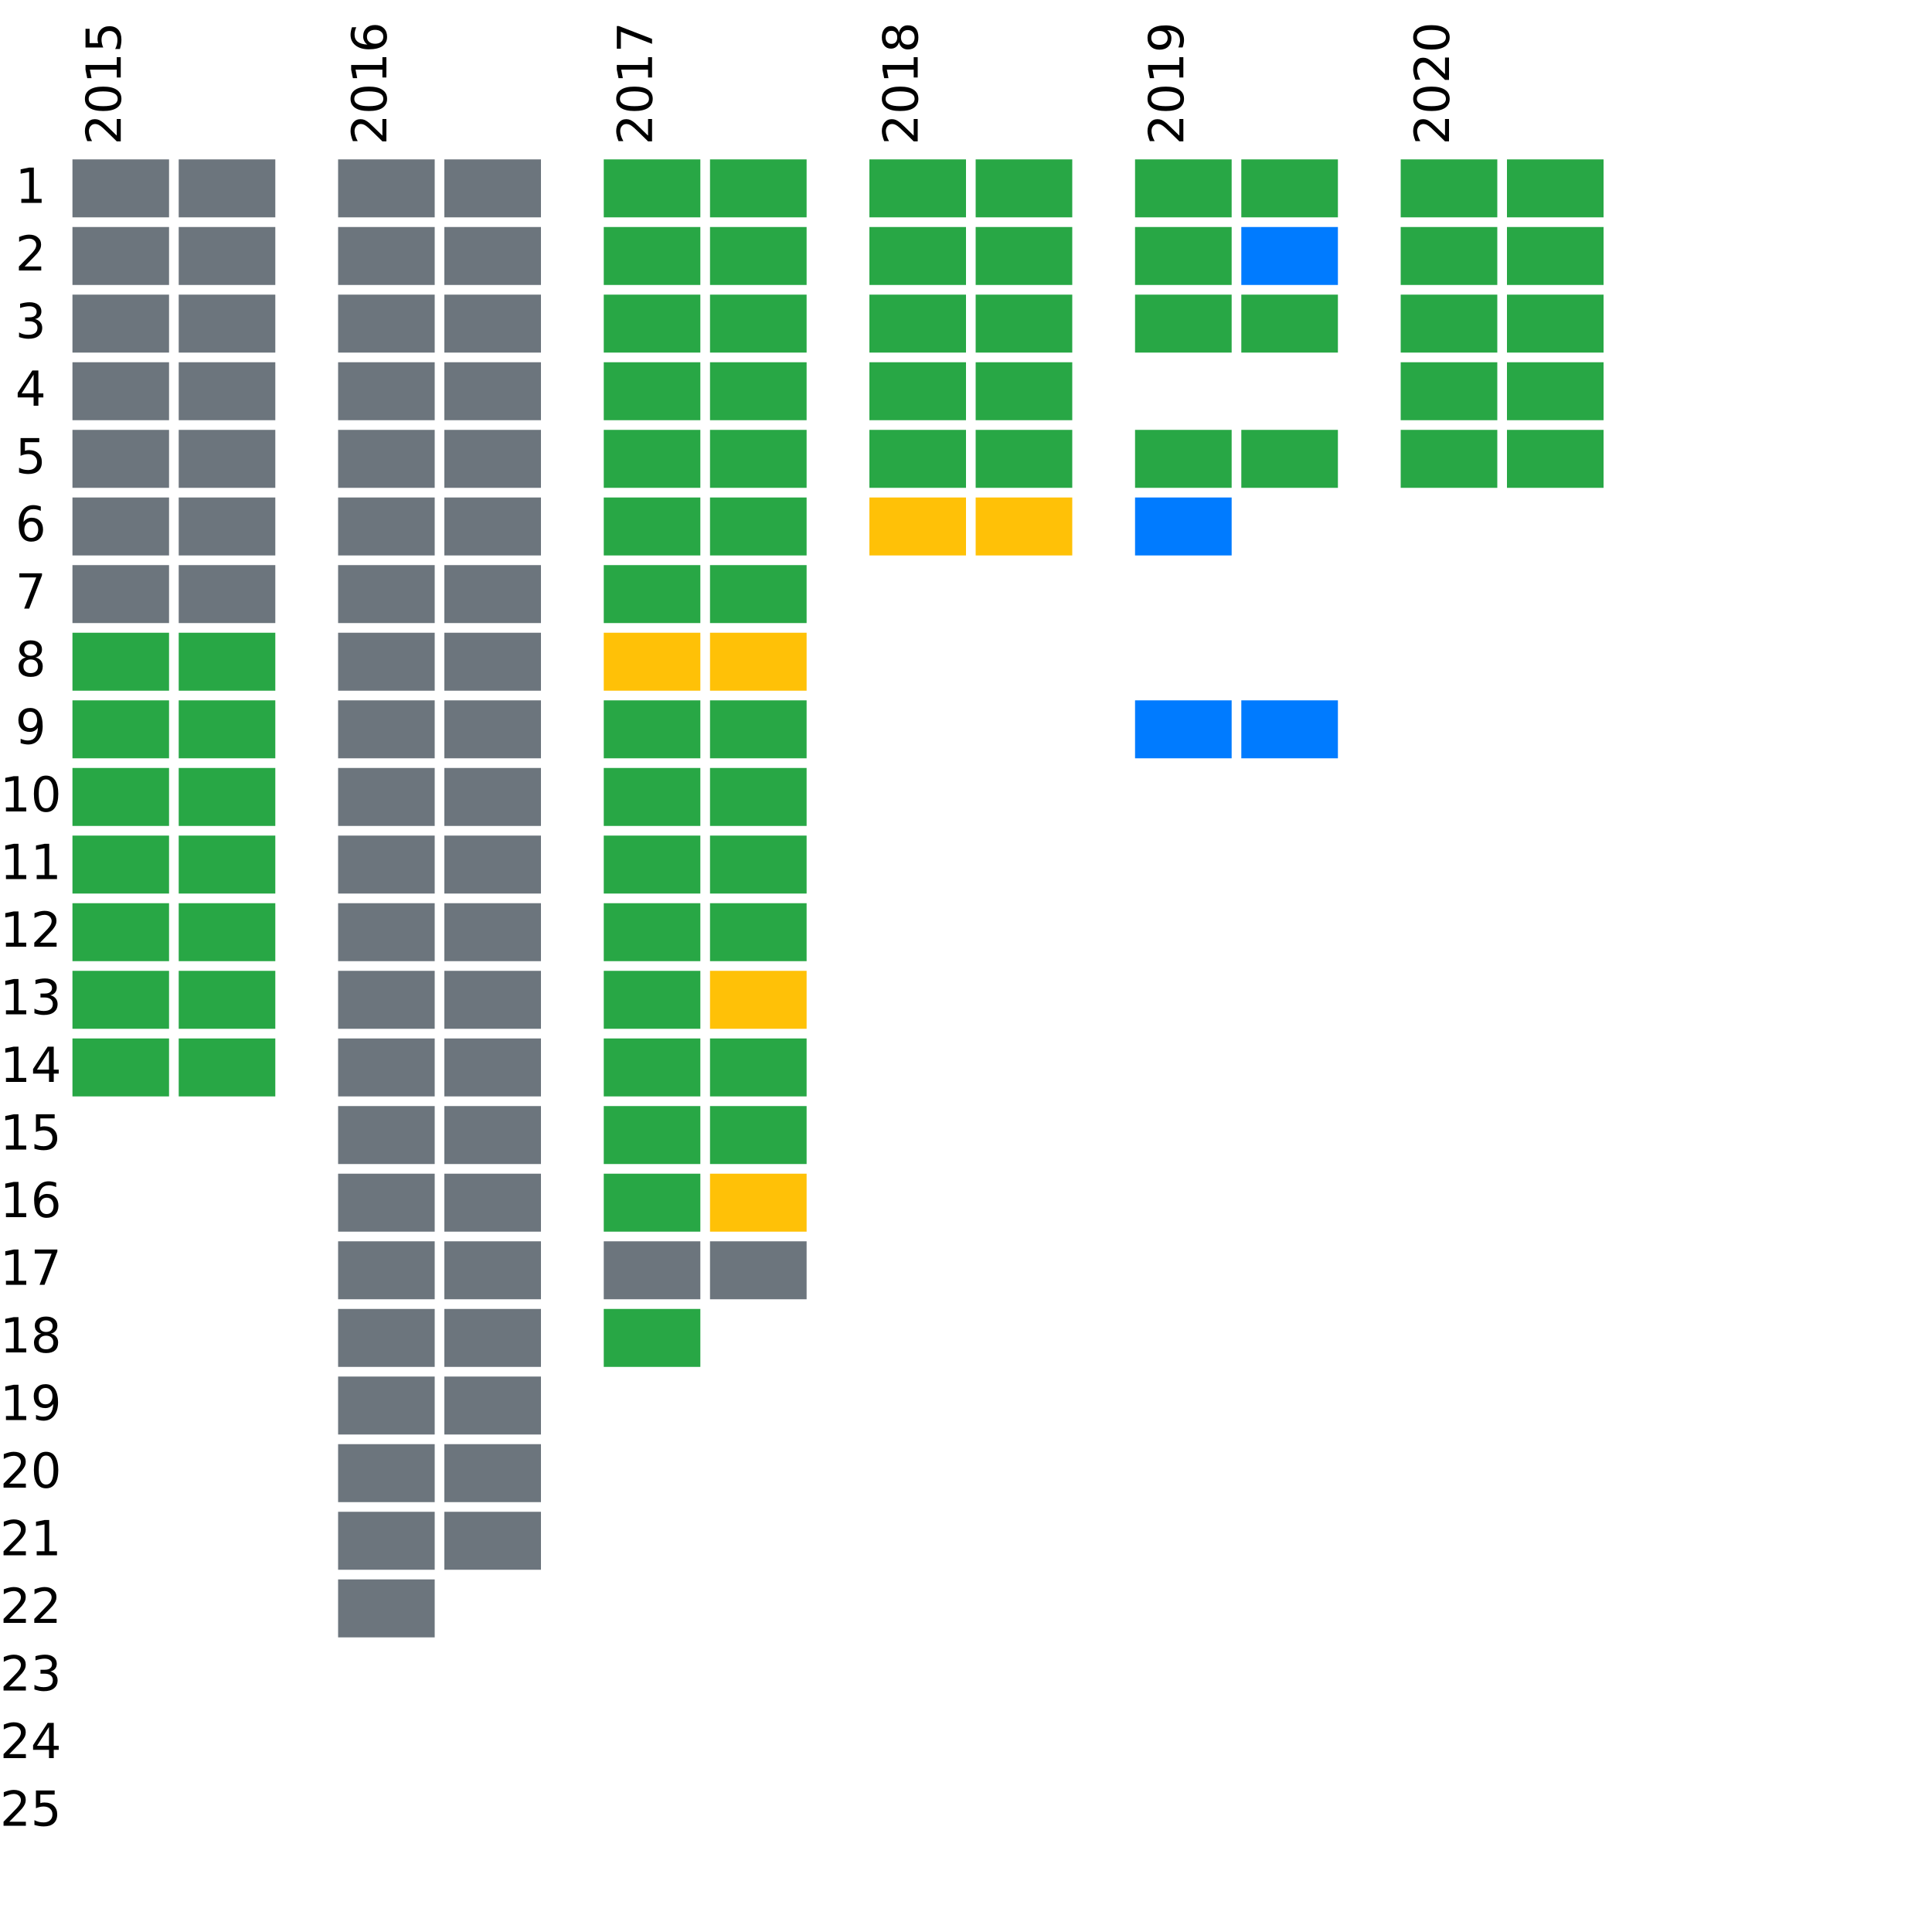 <?xml version="1.0" encoding="UTF-8"?>
<svg xmlns="http://www.w3.org/2000/svg" xmlns:xlink="http://www.w3.org/1999/xlink" width="400pt" height="400pt" viewBox="0 0 400 400" version="1.1">
<defs>
<g>
<symbol overflow="visible" id="glyph0-0">
<path style="stroke:none;" d="M 1.766 -0.5 L -7.047 -0.5 L -7.047 -5.5 L 1.766 -5.5 Z M 1.219 -1.062 L 1.219 -4.938 L -6.484 -4.938 L -6.484 -1.062 Z M 1.219 -1.062 "/>
</symbol>
<symbol overflow="visible" id="glyph0-1">
<path style="stroke:none;" d="M -0.828 -1.922 L -0.828 -5.359 L 0 -5.359 L 0 -0.734 L -0.828 -0.734 C -1.211 -1.109 -1.734 -1.617 -2.391 -2.266 C -3.047 -2.91 -3.469 -3.316 -3.656 -3.484 C -4.008 -3.797 -4.305 -4.016 -4.547 -4.141 C -4.797 -4.266 -5.039 -4.328 -5.281 -4.328 C -5.664 -4.328 -5.977 -4.191 -6.219 -3.922 C -6.469 -3.648 -6.594 -3.297 -6.594 -2.859 C -6.594 -2.547 -6.535 -2.219 -6.422 -1.875 C -6.316 -1.539 -6.156 -1.176 -5.938 -0.781 L -6.938 -0.781 C -7.094 -1.176 -7.211 -1.547 -7.297 -1.891 C -7.379 -2.234 -7.422 -2.551 -7.422 -2.844 C -7.422 -3.594 -7.234 -4.191 -6.859 -4.641 C -6.484 -5.098 -5.977 -5.328 -5.344 -5.328 C -5.039 -5.328 -4.754 -5.27 -4.484 -5.156 C -4.223 -5.039 -3.91 -4.836 -3.547 -4.547 C -3.453 -4.461 -3.176 -4.203 -2.719 -3.766 C -2.27 -3.328 -1.641 -2.711 -0.828 -1.922 Z M -0.828 -1.922 "/>
</symbol>
<symbol overflow="visible" id="glyph0-2">
<path style="stroke:none;" d="M -6.641 -3.172 C -6.641 -2.672 -6.391 -2.289 -5.891 -2.031 C -5.391 -1.781 -4.641 -1.656 -3.641 -1.656 C -2.641 -1.656 -1.891 -1.781 -1.391 -2.031 C -0.891 -2.289 -0.641 -2.672 -0.641 -3.172 C -0.641 -3.691 -0.891 -4.078 -1.391 -4.328 C -1.891 -4.586 -2.641 -4.719 -3.641 -4.719 C -4.641 -4.719 -5.391 -4.586 -5.891 -4.328 C -6.391 -4.078 -6.641 -3.691 -6.641 -3.172 Z M -7.422 -3.172 C -7.422 -3.992 -7.098 -4.617 -6.453 -5.047 C -5.805 -5.484 -4.867 -5.703 -3.641 -5.703 C -2.41 -5.703 -1.473 -5.484 -0.828 -5.047 C -0.18 -4.617 0.141 -3.992 0.141 -3.172 C 0.141 -2.359 -0.18 -1.734 -0.828 -1.297 C -1.473 -0.867 -2.41 -0.656 -3.641 -0.656 C -4.867 -0.656 -5.805 -0.867 -6.453 -1.297 C -7.098 -1.734 -7.422 -2.359 -7.422 -3.172 Z M -7.422 -3.172 "/>
</symbol>
<symbol overflow="visible" id="glyph0-3">
<path style="stroke:none;" d="M -0.828 -1.234 L -0.828 -2.859 L -6.391 -2.859 L -6.047 -1.094 L -6.938 -1.094 L -7.297 -2.844 L -7.297 -3.828 L -0.828 -3.828 L -0.828 -5.438 L 0 -5.438 L 0 -1.234 Z M -0.828 -1.234 "/>
</symbol>
<symbol overflow="visible" id="glyph0-4">
<path style="stroke:none;" d="M -7.297 -1.078 L -7.297 -4.953 L -6.453 -4.953 L -6.453 -1.984 L -4.672 -1.984 C -4.723 -2.129 -4.758 -2.27 -4.781 -2.406 C -4.801 -2.551 -4.812 -2.695 -4.812 -2.844 C -4.812 -3.656 -4.586 -4.297 -4.141 -4.766 C -3.703 -5.242 -3.102 -5.484 -2.344 -5.484 C -1.551 -5.484 -0.938 -5.238 -0.5 -4.75 C -0.07 -4.27 0.141 -3.582 0.141 -2.688 C 0.141 -2.383 0.113 -2.07 0.062 -1.75 C 0.008 -1.438 -0.066 -1.109 -0.172 -0.766 L -1.156 -0.766 C -1 -1.066 -0.879 -1.375 -0.797 -1.688 C -0.723 -2 -0.688 -2.328 -0.688 -2.672 C -0.688 -3.234 -0.832 -3.676 -1.125 -4 C -1.426 -4.332 -1.832 -4.5 -2.344 -4.5 C -2.844 -4.5 -3.238 -4.332 -3.531 -4 C -3.832 -3.676 -3.984 -3.234 -3.984 -2.672 C -3.984 -2.41 -3.953 -2.145 -3.891 -1.875 C -3.836 -1.613 -3.75 -1.348 -3.625 -1.078 Z M -7.297 -1.078 "/>
</symbol>
<symbol overflow="visible" id="glyph0-5">
<path style="stroke:none;" d="M -4.031 -3.297 C -4.031 -2.859 -3.879 -2.508 -3.578 -2.25 C -3.273 -1.988 -2.863 -1.859 -2.344 -1.859 C -1.812 -1.859 -1.395 -1.988 -1.094 -2.25 C -0.789 -2.508 -0.641 -2.859 -0.641 -3.297 C -0.641 -3.742 -0.789 -4.094 -1.094 -4.344 C -1.395 -4.602 -1.812 -4.734 -2.344 -4.734 C -2.863 -4.734 -3.273 -4.602 -3.578 -4.344 C -3.879 -4.094 -4.031 -3.742 -4.031 -3.297 Z M -7.125 -5.266 L -6.234 -5.266 C -6.348 -5.016 -6.438 -4.758 -6.5 -4.5 C -6.562 -4.25 -6.594 -4.004 -6.594 -3.766 C -6.594 -3.109 -6.375 -2.609 -5.938 -2.266 C -5.5 -1.922 -4.832 -1.727 -3.938 -1.688 C -4.219 -1.875 -4.43 -2.113 -4.578 -2.406 C -4.734 -2.695 -4.812 -3.016 -4.812 -3.359 C -4.812 -4.086 -4.586 -4.664 -4.141 -5.094 C -3.703 -5.52 -3.102 -5.734 -2.344 -5.734 C -1.594 -5.734 -0.988 -5.508 -0.531 -5.062 C -0.082 -4.625 0.141 -4.035 0.141 -3.297 C 0.141 -2.453 -0.18 -1.805 -0.828 -1.359 C -1.473 -0.922 -2.41 -0.703 -3.641 -0.703 C -4.785 -0.703 -5.703 -0.973 -6.391 -1.516 C -7.078 -2.066 -7.422 -2.801 -7.422 -3.719 C -7.422 -3.969 -7.395 -4.219 -7.344 -4.469 C -7.301 -4.719 -7.227 -4.984 -7.125 -5.266 Z M -7.125 -5.266 "/>
</symbol>
<symbol overflow="visible" id="glyph0-6">
<path style="stroke:none;" d="M -7.297 -0.828 L -7.297 -5.516 L -6.875 -5.516 L 0 -2.859 L 0 -1.828 L -6.453 -4.328 L -6.453 -0.828 Z M -7.297 -0.828 "/>
</symbol>
<symbol overflow="visible" id="glyph0-7">
<path style="stroke:none;" d="M -3.469 -3.172 C -3.469 -2.703 -3.336 -2.332 -3.078 -2.062 C -2.828 -1.801 -2.484 -1.672 -2.047 -1.672 C -1.609 -1.672 -1.266 -1.801 -1.016 -2.062 C -0.766 -2.332 -0.641 -2.703 -0.641 -3.172 C -0.641 -3.641 -0.766 -4.008 -1.016 -4.281 C -1.266 -4.551 -1.609 -4.688 -2.047 -4.688 C -2.484 -4.688 -2.828 -4.551 -3.078 -4.281 C -3.336 -4.02 -3.469 -3.648 -3.469 -3.172 Z M -3.875 -2.188 C -3.977 -1.77 -4.176 -1.441 -4.469 -1.203 C -4.758 -0.961 -5.113 -0.844 -5.531 -0.844 C -6.113 -0.844 -6.57 -1.051 -6.906 -1.469 C -7.25 -1.883 -7.422 -2.453 -7.422 -3.172 C -7.422 -3.898 -7.25 -4.473 -6.906 -4.891 C -6.57 -5.305 -6.113 -5.516 -5.531 -5.516 C -5.113 -5.516 -4.758 -5.395 -4.469 -5.156 C -4.176 -4.914 -3.977 -4.586 -3.875 -4.172 C -3.77 -4.648 -3.555 -5.02 -3.234 -5.281 C -2.91 -5.539 -2.516 -5.672 -2.047 -5.672 C -1.336 -5.672 -0.797 -5.457 -0.422 -5.031 C -0.047 -4.602 0.141 -3.984 0.141 -3.172 C 0.141 -2.367 -0.047 -1.75 -0.422 -1.312 C -0.797 -0.883 -1.336 -0.672 -2.047 -0.672 C -2.516 -0.672 -2.91 -0.805 -3.234 -1.078 C -3.555 -1.348 -3.77 -1.719 -3.875 -2.188 Z M -5.438 -1.828 C -5.062 -1.828 -4.766 -1.945 -4.547 -2.188 C -4.336 -2.426 -4.234 -2.754 -4.234 -3.172 C -4.234 -3.598 -4.336 -3.93 -4.547 -4.172 C -4.766 -4.41 -5.062 -4.531 -5.438 -4.531 C -5.812 -4.531 -6.102 -4.41 -6.312 -4.172 C -6.531 -3.93 -6.641 -3.598 -6.641 -3.172 C -6.641 -2.754 -6.531 -2.426 -6.312 -2.188 C -6.102 -1.945 -5.812 -1.828 -5.438 -1.828 Z M -5.438 -1.828 "/>
</symbol>
<symbol overflow="visible" id="glyph0-8">
<path style="stroke:none;" d="M -0.156 -1.094 L -1.047 -1.094 C -0.93 -1.344 -0.844 -1.594 -0.781 -1.844 C -0.719 -2.102 -0.688 -2.352 -0.688 -2.594 C -0.688 -3.25 -0.906 -3.75 -1.344 -4.094 C -1.781 -4.438 -2.445 -4.629 -3.344 -4.672 C -3.062 -4.484 -2.844 -4.242 -2.688 -3.953 C -2.539 -3.672 -2.469 -3.352 -2.469 -3 C -2.469 -2.27 -2.688 -1.691 -3.125 -1.266 C -3.57 -0.836 -4.176 -0.625 -4.938 -0.625 C -5.688 -0.625 -6.285 -0.844 -6.734 -1.281 C -7.191 -1.727 -7.422 -2.32 -7.422 -3.062 C -7.422 -3.906 -7.098 -4.547 -6.453 -4.984 C -5.805 -5.43 -4.867 -5.656 -3.641 -5.656 C -2.492 -5.656 -1.578 -5.383 -0.891 -4.844 C -0.203 -4.301 0.141 -3.566 0.141 -2.641 C 0.141 -2.391 0.113 -2.141 0.062 -1.891 C 0.02 -1.641 -0.051 -1.375 -0.156 -1.094 Z M -3.25 -3.062 C -3.25 -3.5 -3.398 -3.848 -3.703 -4.109 C -4.004 -4.367 -4.414 -4.5 -4.938 -4.5 C -5.469 -4.5 -5.883 -4.367 -6.188 -4.109 C -6.488 -3.848 -6.641 -3.5 -6.641 -3.062 C -6.641 -2.613 -6.488 -2.258 -6.188 -2 C -5.883 -1.75 -5.469 -1.625 -4.938 -1.625 C -4.414 -1.625 -4.004 -1.75 -3.703 -2 C -3.398 -2.258 -3.25 -2.613 -3.25 -3.062 Z M -3.25 -3.062 "/>
</symbol>
<symbol overflow="visible" id="glyph1-0">
<path style="stroke:none;" d="M 0.5 1.766 L 0.5 -7.047 L 5.5 -7.047 L 5.5 1.766 Z M 1.062 1.219 L 4.938 1.219 L 4.938 -6.484 L 1.062 -6.484 Z M 1.062 1.219 "/>
</symbol>
<symbol overflow="visible" id="glyph1-1">
<path style="stroke:none;" d=""/>
</symbol>
<symbol overflow="visible" id="glyph1-2">
<path style="stroke:none;" d="M 1.234 -0.828 L 2.859 -0.828 L 2.859 -6.391 L 1.094 -6.047 L 1.094 -6.938 L 2.844 -7.297 L 3.828 -7.297 L 3.828 -0.828 L 5.438 -0.828 L 5.438 0 L 1.234 0 Z M 1.234 -0.828 "/>
</symbol>
<symbol overflow="visible" id="glyph1-3">
<path style="stroke:none;" d="M 1.922 -0.828 L 5.359 -0.828 L 5.359 0 L 0.734 0 L 0.734 -0.828 C 1.109 -1.211 1.617 -1.734 2.266 -2.391 C 2.91 -3.047 3.316 -3.469 3.484 -3.656 C 3.797 -4.008 4.016 -4.305 4.141 -4.547 C 4.266 -4.797 4.328 -5.039 4.328 -5.281 C 4.328 -5.664 4.191 -5.977 3.922 -6.219 C 3.648 -6.469 3.297 -6.594 2.859 -6.594 C 2.547 -6.594 2.219 -6.535 1.875 -6.422 C 1.539 -6.316 1.176 -6.156 0.781 -5.938 L 0.781 -6.938 C 1.176 -7.094 1.547 -7.211 1.891 -7.297 C 2.234 -7.379 2.551 -7.422 2.844 -7.422 C 3.594 -7.422 4.191 -7.234 4.641 -6.859 C 5.098 -6.484 5.328 -5.977 5.328 -5.344 C 5.328 -5.039 5.27 -4.754 5.156 -4.484 C 5.039 -4.223 4.836 -3.91 4.547 -3.547 C 4.461 -3.453 4.203 -3.176 3.766 -2.719 C 3.328 -2.27 2.711 -1.641 1.922 -0.828 Z M 1.922 -0.828 "/>
</symbol>
<symbol overflow="visible" id="glyph1-4">
<path style="stroke:none;" d="M 4.062 -3.938 C 4.531 -3.832 4.895 -3.617 5.156 -3.297 C 5.426 -2.984 5.562 -2.594 5.562 -2.125 C 5.562 -1.406 5.312 -0.848 4.812 -0.453 C 4.32 -0.055 3.617 0.141 2.703 0.141 C 2.398 0.141 2.086 0.109 1.766 0.047 C 1.441 -0.016 1.109 -0.102 0.766 -0.219 L 0.766 -1.172 C 1.035 -1.016 1.332 -0.895 1.656 -0.812 C 1.988 -0.727 2.332 -0.688 2.688 -0.688 C 3.301 -0.688 3.77 -0.805 4.094 -1.047 C 4.414 -1.297 4.578 -1.656 4.578 -2.125 C 4.578 -2.551 4.426 -2.883 4.125 -3.125 C 3.82 -3.363 3.406 -3.484 2.875 -3.484 L 2.016 -3.484 L 2.016 -4.297 L 2.906 -4.297 C 3.395 -4.297 3.766 -4.395 4.016 -4.594 C 4.273 -4.789 4.406 -5.07 4.406 -5.438 C 4.406 -5.801 4.27 -6.082 4 -6.281 C 3.738 -6.488 3.363 -6.594 2.875 -6.594 C 2.602 -6.594 2.312 -6.562 2 -6.5 C 1.688 -6.445 1.348 -6.359 0.984 -6.234 L 0.984 -7.109 C 1.359 -7.211 1.707 -7.289 2.031 -7.344 C 2.363 -7.395 2.672 -7.422 2.953 -7.422 C 3.703 -7.422 4.297 -7.25 4.734 -6.906 C 5.172 -6.57 5.391 -6.113 5.391 -5.531 C 5.391 -5.125 5.273 -4.781 5.047 -4.5 C 4.816 -4.227 4.488 -4.039 4.062 -3.938 Z M 4.062 -3.938 "/>
</symbol>
<symbol overflow="visible" id="glyph1-5">
<path style="stroke:none;" d="M 3.781 -6.438 L 1.297 -2.547 L 3.781 -2.547 Z M 3.516 -7.297 L 4.766 -7.297 L 4.766 -2.547 L 5.797 -2.547 L 5.797 -1.719 L 4.766 -1.719 L 4.766 0 L 3.781 0 L 3.781 -1.719 L 0.484 -1.719 L 0.484 -2.672 Z M 3.516 -7.297 "/>
</symbol>
<symbol overflow="visible" id="glyph1-6">
<path style="stroke:none;" d="M 1.078 -7.297 L 4.953 -7.297 L 4.953 -6.453 L 1.984 -6.453 L 1.984 -4.672 C 2.129 -4.723 2.27 -4.758 2.406 -4.781 C 2.551 -4.801 2.695 -4.812 2.844 -4.812 C 3.656 -4.812 4.297 -4.586 4.766 -4.141 C 5.242 -3.703 5.484 -3.102 5.484 -2.344 C 5.484 -1.551 5.238 -0.938 4.75 -0.5 C 4.27 -0.07 3.582 0.141 2.688 0.141 C 2.383 0.141 2.07 0.113 1.75 0.062 C 1.438 0.008 1.109 -0.066 0.766 -0.172 L 0.766 -1.156 C 1.066 -1 1.375 -0.879 1.688 -0.797 C 2 -0.723 2.328 -0.688 2.672 -0.688 C 3.234 -0.688 3.676 -0.832 4 -1.125 C 4.332 -1.426 4.5 -1.832 4.5 -2.344 C 4.5 -2.844 4.332 -3.238 4 -3.531 C 3.676 -3.832 3.234 -3.984 2.672 -3.984 C 2.41 -3.984 2.145 -3.953 1.875 -3.891 C 1.613 -3.836 1.348 -3.75 1.078 -3.625 Z M 1.078 -7.297 "/>
</symbol>
<symbol overflow="visible" id="glyph1-7">
<path style="stroke:none;" d="M 3.297 -4.031 C 2.859 -4.031 2.508 -3.879 2.25 -3.578 C 1.988 -3.273 1.859 -2.863 1.859 -2.344 C 1.859 -1.812 1.988 -1.395 2.25 -1.094 C 2.508 -0.789 2.859 -0.641 3.297 -0.641 C 3.742 -0.641 4.094 -0.789 4.344 -1.094 C 4.602 -1.395 4.734 -1.812 4.734 -2.344 C 4.734 -2.863 4.602 -3.273 4.344 -3.578 C 4.094 -3.879 3.742 -4.031 3.297 -4.031 Z M 5.266 -7.125 L 5.266 -6.234 C 5.016 -6.348 4.758 -6.438 4.5 -6.5 C 4.25 -6.562 4.004 -6.594 3.766 -6.594 C 3.109 -6.594 2.609 -6.375 2.266 -5.938 C 1.922 -5.5 1.727 -4.832 1.688 -3.938 C 1.875 -4.219 2.113 -4.43 2.406 -4.578 C 2.695 -4.734 3.016 -4.812 3.359 -4.812 C 4.086 -4.812 4.664 -4.586 5.094 -4.141 C 5.52 -3.703 5.734 -3.102 5.734 -2.344 C 5.734 -1.594 5.508 -0.988 5.062 -0.531 C 4.625 -0.082 4.035 0.141 3.297 0.141 C 2.453 0.141 1.805 -0.18 1.359 -0.828 C 0.922 -1.473 0.703 -2.41 0.703 -3.641 C 0.703 -4.785 0.973 -5.703 1.516 -6.391 C 2.066 -7.078 2.801 -7.422 3.719 -7.422 C 3.969 -7.422 4.219 -7.395 4.469 -7.344 C 4.719 -7.301 4.984 -7.227 5.266 -7.125 Z M 5.266 -7.125 "/>
</symbol>
<symbol overflow="visible" id="glyph1-8">
<path style="stroke:none;" d="M 0.828 -7.297 L 5.516 -7.297 L 5.516 -6.875 L 2.859 0 L 1.828 0 L 4.328 -6.453 L 0.828 -6.453 Z M 0.828 -7.297 "/>
</symbol>
<symbol overflow="visible" id="glyph1-9">
<path style="stroke:none;" d="M 3.172 -3.469 C 2.703 -3.469 2.332 -3.336 2.062 -3.078 C 1.801 -2.828 1.672 -2.484 1.672 -2.047 C 1.672 -1.609 1.801 -1.266 2.062 -1.016 C 2.332 -0.766 2.703 -0.641 3.172 -0.641 C 3.641 -0.641 4.008 -0.766 4.281 -1.016 C 4.551 -1.266 4.688 -1.609 4.688 -2.047 C 4.688 -2.484 4.551 -2.828 4.281 -3.078 C 4.02 -3.336 3.648 -3.469 3.172 -3.469 Z M 2.188 -3.875 C 1.77 -3.977 1.441 -4.176 1.203 -4.469 C 0.961 -4.758 0.844 -5.113 0.844 -5.531 C 0.844 -6.113 1.051 -6.57 1.469 -6.906 C 1.883 -7.25 2.453 -7.422 3.172 -7.422 C 3.898 -7.422 4.473 -7.25 4.891 -6.906 C 5.305 -6.57 5.516 -6.113 5.516 -5.531 C 5.516 -5.113 5.395 -4.758 5.156 -4.469 C 4.914 -4.176 4.586 -3.977 4.172 -3.875 C 4.648 -3.77 5.02 -3.555 5.281 -3.234 C 5.539 -2.91 5.672 -2.516 5.672 -2.047 C 5.672 -1.336 5.457 -0.797 5.031 -0.422 C 4.602 -0.047 3.984 0.141 3.172 0.141 C 2.367 0.141 1.75 -0.047 1.312 -0.422 C 0.883 -0.797 0.672 -1.336 0.672 -2.047 C 0.672 -2.516 0.805 -2.91 1.078 -3.234 C 1.348 -3.555 1.719 -3.77 2.188 -3.875 Z M 1.828 -5.438 C 1.828 -5.062 1.945 -4.766 2.188 -4.547 C 2.426 -4.336 2.754 -4.234 3.172 -4.234 C 3.598 -4.234 3.93 -4.336 4.172 -4.547 C 4.41 -4.766 4.531 -5.062 4.531 -5.438 C 4.531 -5.812 4.41 -6.102 4.172 -6.312 C 3.93 -6.531 3.598 -6.641 3.172 -6.641 C 2.754 -6.641 2.426 -6.531 2.188 -6.312 C 1.945 -6.102 1.828 -5.812 1.828 -5.438 Z M 1.828 -5.438 "/>
</symbol>
<symbol overflow="visible" id="glyph1-10">
<path style="stroke:none;" d="M 1.094 -0.156 L 1.094 -1.047 C 1.344 -0.93 1.594 -0.844 1.844 -0.781 C 2.102 -0.719 2.352 -0.688 2.594 -0.688 C 3.25 -0.688 3.75 -0.906 4.094 -1.344 C 4.438 -1.781 4.629 -2.445 4.672 -3.344 C 4.484 -3.062 4.242 -2.844 3.953 -2.688 C 3.672 -2.539 3.352 -2.469 3 -2.469 C 2.27 -2.469 1.691 -2.688 1.266 -3.125 C 0.836 -3.57 0.625 -4.176 0.625 -4.938 C 0.625 -5.688 0.844 -6.285 1.281 -6.734 C 1.727 -7.191 2.32 -7.422 3.062 -7.422 C 3.906 -7.422 4.547 -7.098 4.984 -6.453 C 5.43 -5.805 5.656 -4.867 5.656 -3.641 C 5.656 -2.492 5.383 -1.578 4.844 -0.891 C 4.301 -0.203 3.566 0.141 2.641 0.141 C 2.391 0.141 2.141 0.113 1.891 0.062 C 1.641 0.02 1.375 -0.051 1.094 -0.156 Z M 3.062 -3.25 C 3.5 -3.25 3.848 -3.398 4.109 -3.703 C 4.367 -4.004 4.5 -4.414 4.5 -4.938 C 4.5 -5.469 4.367 -5.883 4.109 -6.188 C 3.848 -6.488 3.5 -6.641 3.062 -6.641 C 2.613 -6.641 2.258 -6.488 2 -6.188 C 1.75 -5.883 1.625 -5.469 1.625 -4.938 C 1.625 -4.414 1.75 -4.004 2 -3.703 C 2.258 -3.398 2.613 -3.25 3.062 -3.25 Z M 3.062 -3.25 "/>
</symbol>
<symbol overflow="visible" id="glyph1-11">
<path style="stroke:none;" d="M 3.172 -6.641 C 2.672 -6.641 2.289 -6.391 2.031 -5.891 C 1.781 -5.391 1.656 -4.641 1.656 -3.641 C 1.656 -2.641 1.781 -1.891 2.031 -1.391 C 2.289 -0.891 2.672 -0.641 3.172 -0.641 C 3.691 -0.641 4.078 -0.891 4.328 -1.391 C 4.586 -1.891 4.719 -2.641 4.719 -3.641 C 4.719 -4.641 4.586 -5.391 4.328 -5.891 C 4.078 -6.391 3.691 -6.641 3.172 -6.641 Z M 3.172 -7.422 C 3.992 -7.422 4.617 -7.098 5.047 -6.453 C 5.484 -5.805 5.703 -4.867 5.703 -3.641 C 5.703 -2.41 5.484 -1.473 5.047 -0.828 C 4.617 -0.18 3.992 0.141 3.172 0.141 C 2.359 0.141 1.734 -0.18 1.297 -0.828 C 0.867 -1.473 0.656 -2.41 0.656 -3.641 C 0.656 -4.867 0.867 -5.805 1.297 -6.453 C 1.734 -7.098 2.359 -7.422 3.172 -7.422 Z M 3.172 -7.422 "/>
</symbol>
</g>
</defs>
<g id="surface1">
<g style="fill:rgb(0%,0%,0%);fill-opacity:1;">
  <use xlink:href="#glyph0-1" x="25" y="30"/>
  <use xlink:href="#glyph0-2" x="25" y="23.638"/>
  <use xlink:href="#glyph0-3" x="25" y="17.275"/>
  <use xlink:href="#glyph0-4" x="25" y="10.913"/>
</g>
<g style="fill:rgb(0%,0%,0%);fill-opacity:1;">
  <use xlink:href="#glyph0-1" x="80" y="30"/>
  <use xlink:href="#glyph0-2" x="80" y="23.638"/>
  <use xlink:href="#glyph0-3" x="80" y="17.275"/>
  <use xlink:href="#glyph0-5" x="80" y="10.913"/>
</g>
<g style="fill:rgb(0%,0%,0%);fill-opacity:1;">
  <use xlink:href="#glyph0-1" x="135" y="30"/>
  <use xlink:href="#glyph0-2" x="135" y="23.638"/>
  <use xlink:href="#glyph0-3" x="135" y="17.275"/>
  <use xlink:href="#glyph0-6" x="135" y="10.913"/>
</g>
<g style="fill:rgb(0%,0%,0%);fill-opacity:1;">
  <use xlink:href="#glyph0-1" x="190" y="30"/>
  <use xlink:href="#glyph0-2" x="190" y="23.638"/>
  <use xlink:href="#glyph0-3" x="190" y="17.275"/>
  <use xlink:href="#glyph0-7" x="190" y="10.913"/>
</g>
<g style="fill:rgb(0%,0%,0%);fill-opacity:1;">
  <use xlink:href="#glyph0-1" x="245" y="30"/>
  <use xlink:href="#glyph0-2" x="245" y="23.638"/>
  <use xlink:href="#glyph0-3" x="245" y="17.275"/>
  <use xlink:href="#glyph0-8" x="245" y="10.913"/>
</g>
<g style="fill:rgb(0%,0%,0%);fill-opacity:1;">
  <use xlink:href="#glyph0-1" x="300" y="30"/>
  <use xlink:href="#glyph0-2" x="300" y="23.638"/>
  <use xlink:href="#glyph0-1" x="300" y="17.275"/>
  <use xlink:href="#glyph0-2" x="300" y="10.913"/>
</g>
<g style="fill:rgb(0%,0%,0%);fill-opacity:1;">
  <use xlink:href="#glyph1-1" x="0" y="42"/>
  <use xlink:href="#glyph1-2" x="3.179" y="42"/>
</g>
<g style="fill:rgb(0%,0%,0%);fill-opacity:1;">
  <use xlink:href="#glyph1-1" x="0" y="56"/>
  <use xlink:href="#glyph1-3" x="3.179" y="56"/>
</g>
<g style="fill:rgb(0%,0%,0%);fill-opacity:1;">
  <use xlink:href="#glyph1-1" x="0" y="70"/>
  <use xlink:href="#glyph1-4" x="3.179" y="70"/>
</g>
<g style="fill:rgb(0%,0%,0%);fill-opacity:1;">
  <use xlink:href="#glyph1-1" x="0" y="84"/>
  <use xlink:href="#glyph1-5" x="3.179" y="84"/>
</g>
<g style="fill:rgb(0%,0%,0%);fill-opacity:1;">
  <use xlink:href="#glyph1-1" x="0" y="98"/>
  <use xlink:href="#glyph1-6" x="3.179" y="98"/>
</g>
<g style="fill:rgb(0%,0%,0%);fill-opacity:1;">
  <use xlink:href="#glyph1-1" x="0" y="112"/>
  <use xlink:href="#glyph1-7" x="3.179" y="112"/>
</g>
<g style="fill:rgb(0%,0%,0%);fill-opacity:1;">
  <use xlink:href="#glyph1-1" x="0" y="126"/>
  <use xlink:href="#glyph1-8" x="3.179" y="126"/>
</g>
<g style="fill:rgb(0%,0%,0%);fill-opacity:1;">
  <use xlink:href="#glyph1-1" x="0" y="140"/>
  <use xlink:href="#glyph1-9" x="3.179" y="140"/>
</g>
<g style="fill:rgb(0%,0%,0%);fill-opacity:1;">
  <use xlink:href="#glyph1-1" x="0" y="154"/>
  <use xlink:href="#glyph1-10" x="3.179" y="154"/>
</g>
<g style="fill:rgb(0%,0%,0%);fill-opacity:1;">
  <use xlink:href="#glyph1-2" x="0" y="168"/>
  <use xlink:href="#glyph1-11" x="6.362" y="168"/>
</g>
<g style="fill:rgb(0%,0%,0%);fill-opacity:1;">
  <use xlink:href="#glyph1-2" x="0" y="182"/>
  <use xlink:href="#glyph1-2" x="6.362" y="182"/>
</g>
<g style="fill:rgb(0%,0%,0%);fill-opacity:1;">
  <use xlink:href="#glyph1-2" x="0" y="196"/>
  <use xlink:href="#glyph1-3" x="6.362" y="196"/>
</g>
<g style="fill:rgb(0%,0%,0%);fill-opacity:1;">
  <use xlink:href="#glyph1-2" x="0" y="210"/>
  <use xlink:href="#glyph1-4" x="6.362" y="210"/>
</g>
<g style="fill:rgb(0%,0%,0%);fill-opacity:1;">
  <use xlink:href="#glyph1-2" x="0" y="224"/>
  <use xlink:href="#glyph1-5" x="6.362" y="224"/>
</g>
<g style="fill:rgb(0%,0%,0%);fill-opacity:1;">
  <use xlink:href="#glyph1-2" x="0" y="238"/>
  <use xlink:href="#glyph1-6" x="6.362" y="238"/>
</g>
<g style="fill:rgb(0%,0%,0%);fill-opacity:1;">
  <use xlink:href="#glyph1-2" x="0" y="252"/>
  <use xlink:href="#glyph1-7" x="6.362" y="252"/>
</g>
<g style="fill:rgb(0%,0%,0%);fill-opacity:1;">
  <use xlink:href="#glyph1-2" x="0" y="266"/>
  <use xlink:href="#glyph1-8" x="6.362" y="266"/>
</g>
<g style="fill:rgb(0%,0%,0%);fill-opacity:1;">
  <use xlink:href="#glyph1-2" x="0" y="280"/>
  <use xlink:href="#glyph1-9" x="6.362" y="280"/>
</g>
<g style="fill:rgb(0%,0%,0%);fill-opacity:1;">
  <use xlink:href="#glyph1-2" x="0" y="294"/>
  <use xlink:href="#glyph1-10" x="6.362" y="294"/>
</g>
<g style="fill:rgb(0%,0%,0%);fill-opacity:1;">
  <use xlink:href="#glyph1-3" x="0" y="308"/>
  <use xlink:href="#glyph1-11" x="6.362" y="308"/>
</g>
<g style="fill:rgb(0%,0%,0%);fill-opacity:1;">
  <use xlink:href="#glyph1-3" x="0" y="322"/>
  <use xlink:href="#glyph1-2" x="6.362" y="322"/>
</g>
<g style="fill:rgb(0%,0%,0%);fill-opacity:1;">
  <use xlink:href="#glyph1-3" x="0" y="336"/>
  <use xlink:href="#glyph1-3" x="6.362" y="336"/>
</g>
<g style="fill:rgb(0%,0%,0%);fill-opacity:1;">
  <use xlink:href="#glyph1-3" x="0" y="350"/>
  <use xlink:href="#glyph1-4" x="6.362" y="350"/>
</g>
<g style="fill:rgb(0%,0%,0%);fill-opacity:1;">
  <use xlink:href="#glyph1-3" x="0" y="364"/>
  <use xlink:href="#glyph1-5" x="6.362" y="364"/>
</g>
<g style="fill:rgb(0%,0%,0%);fill-opacity:1;">
  <use xlink:href="#glyph1-3" x="0" y="378"/>
  <use xlink:href="#glyph1-6" x="6.362" y="378"/>
</g>
<path style=" stroke:none;fill-rule:nonzero;fill:rgb(42.353%,45.882%,49.02%);fill-opacity:1;" d="M 15 33 L 35 33 L 35 45 L 15 45 Z M 15 33 "/>
<path style=" stroke:none;fill-rule:nonzero;fill:rgb(42.353%,45.882%,49.02%);fill-opacity:1;" d="M 37 33 L 57 33 L 57 45 L 37 45 Z M 37 33 "/>
<path style=" stroke:none;fill-rule:nonzero;fill:rgb(42.353%,45.882%,49.02%);fill-opacity:1;" d="M 70 33 L 90 33 L 90 45 L 70 45 Z M 70 33 "/>
<path style=" stroke:none;fill-rule:nonzero;fill:rgb(42.353%,45.882%,49.02%);fill-opacity:1;" d="M 92 33 L 112 33 L 112 45 L 92 45 Z M 92 33 "/>
<path style=" stroke:none;fill-rule:nonzero;fill:rgb(15.686%,65.49%,27.059%);fill-opacity:1;" d="M 125 33 L 145 33 L 145 45 L 125 45 Z M 125 33 "/>
<path style=" stroke:none;fill-rule:nonzero;fill:rgb(15.686%,65.49%,27.059%);fill-opacity:1;" d="M 147 33 L 167 33 L 167 45 L 147 45 Z M 147 33 "/>
<path style=" stroke:none;fill-rule:nonzero;fill:rgb(15.686%,65.49%,27.059%);fill-opacity:1;" d="M 180 33 L 200 33 L 200 45 L 180 45 Z M 180 33 "/>
<path style=" stroke:none;fill-rule:nonzero;fill:rgb(15.686%,65.49%,27.059%);fill-opacity:1;" d="M 202 33 L 222 33 L 222 45 L 202 45 Z M 202 33 "/>
<path style=" stroke:none;fill-rule:nonzero;fill:rgb(15.686%,65.49%,27.059%);fill-opacity:1;" d="M 235 33 L 255 33 L 255 45 L 235 45 Z M 235 33 "/>
<path style=" stroke:none;fill-rule:nonzero;fill:rgb(15.686%,65.49%,27.059%);fill-opacity:1;" d="M 257 33 L 277 33 L 277 45 L 257 45 Z M 257 33 "/>
<path style=" stroke:none;fill-rule:nonzero;fill:rgb(15.686%,65.49%,27.059%);fill-opacity:1;" d="M 290 33 L 310 33 L 310 45 L 290 45 Z M 290 33 "/>
<path style=" stroke:none;fill-rule:nonzero;fill:rgb(15.686%,65.49%,27.059%);fill-opacity:1;" d="M 312 33 L 332 33 L 332 45 L 312 45 Z M 312 33 "/>
<path style=" stroke:none;fill-rule:nonzero;fill:rgb(42.353%,45.882%,49.02%);fill-opacity:1;" d="M 15 47 L 35 47 L 35 59 L 15 59 Z M 15 47 "/>
<path style=" stroke:none;fill-rule:nonzero;fill:rgb(42.353%,45.882%,49.02%);fill-opacity:1;" d="M 37 47 L 57 47 L 57 59 L 37 59 Z M 37 47 "/>
<path style=" stroke:none;fill-rule:nonzero;fill:rgb(42.353%,45.882%,49.02%);fill-opacity:1;" d="M 70 47 L 90 47 L 90 59 L 70 59 Z M 70 47 "/>
<path style=" stroke:none;fill-rule:nonzero;fill:rgb(42.353%,45.882%,49.02%);fill-opacity:1;" d="M 92 47 L 112 47 L 112 59 L 92 59 Z M 92 47 "/>
<path style=" stroke:none;fill-rule:nonzero;fill:rgb(15.686%,65.49%,27.059%);fill-opacity:1;" d="M 125 47 L 145 47 L 145 59 L 125 59 Z M 125 47 "/>
<path style=" stroke:none;fill-rule:nonzero;fill:rgb(15.686%,65.49%,27.059%);fill-opacity:1;" d="M 147 47 L 167 47 L 167 59 L 147 59 Z M 147 47 "/>
<path style=" stroke:none;fill-rule:nonzero;fill:rgb(15.686%,65.49%,27.059%);fill-opacity:1;" d="M 180 47 L 200 47 L 200 59 L 180 59 Z M 180 47 "/>
<path style=" stroke:none;fill-rule:nonzero;fill:rgb(15.686%,65.49%,27.059%);fill-opacity:1;" d="M 202 47 L 222 47 L 222 59 L 202 59 Z M 202 47 "/>
<path style=" stroke:none;fill-rule:nonzero;fill:rgb(15.686%,65.49%,27.059%);fill-opacity:1;" d="M 235 47 L 255 47 L 255 59 L 235 59 Z M 235 47 "/>
<path style=" stroke:none;fill-rule:nonzero;fill:rgb(0%,48.235%,100%);fill-opacity:1;" d="M 257 47 L 277 47 L 277 59 L 257 59 Z M 257 47 "/>
<path style=" stroke:none;fill-rule:nonzero;fill:rgb(15.686%,65.49%,27.059%);fill-opacity:1;" d="M 290 47 L 310 47 L 310 59 L 290 59 Z M 290 47 "/>
<path style=" stroke:none;fill-rule:nonzero;fill:rgb(15.686%,65.49%,27.059%);fill-opacity:1;" d="M 312 47 L 332 47 L 332 59 L 312 59 Z M 312 47 "/>
<path style=" stroke:none;fill-rule:nonzero;fill:rgb(42.353%,45.882%,49.02%);fill-opacity:1;" d="M 15 61 L 35 61 L 35 73 L 15 73 Z M 15 61 "/>
<path style=" stroke:none;fill-rule:nonzero;fill:rgb(42.353%,45.882%,49.02%);fill-opacity:1;" d="M 37 61 L 57 61 L 57 73 L 37 73 Z M 37 61 "/>
<path style=" stroke:none;fill-rule:nonzero;fill:rgb(42.353%,45.882%,49.02%);fill-opacity:1;" d="M 70 61 L 90 61 L 90 73 L 70 73 Z M 70 61 "/>
<path style=" stroke:none;fill-rule:nonzero;fill:rgb(42.353%,45.882%,49.02%);fill-opacity:1;" d="M 92 61 L 112 61 L 112 73 L 92 73 Z M 92 61 "/>
<path style=" stroke:none;fill-rule:nonzero;fill:rgb(15.686%,65.49%,27.059%);fill-opacity:1;" d="M 125 61 L 145 61 L 145 73 L 125 73 Z M 125 61 "/>
<path style=" stroke:none;fill-rule:nonzero;fill:rgb(15.686%,65.49%,27.059%);fill-opacity:1;" d="M 147 61 L 167 61 L 167 73 L 147 73 Z M 147 61 "/>
<path style=" stroke:none;fill-rule:nonzero;fill:rgb(15.686%,65.49%,27.059%);fill-opacity:1;" d="M 180 61 L 200 61 L 200 73 L 180 73 Z M 180 61 "/>
<path style=" stroke:none;fill-rule:nonzero;fill:rgb(15.686%,65.49%,27.059%);fill-opacity:1;" d="M 202 61 L 222 61 L 222 73 L 202 73 Z M 202 61 "/>
<path style=" stroke:none;fill-rule:nonzero;fill:rgb(15.686%,65.49%,27.059%);fill-opacity:1;" d="M 235 61 L 255 61 L 255 73 L 235 73 Z M 235 61 "/>
<path style=" stroke:none;fill-rule:nonzero;fill:rgb(15.686%,65.49%,27.059%);fill-opacity:1;" d="M 257 61 L 277 61 L 277 73 L 257 73 Z M 257 61 "/>
<path style=" stroke:none;fill-rule:nonzero;fill:rgb(15.686%,65.49%,27.059%);fill-opacity:1;" d="M 290 61 L 310 61 L 310 73 L 290 73 Z M 290 61 "/>
<path style=" stroke:none;fill-rule:nonzero;fill:rgb(15.686%,65.49%,27.059%);fill-opacity:1;" d="M 312 61 L 332 61 L 332 73 L 312 73 Z M 312 61 "/>
<path style=" stroke:none;fill-rule:nonzero;fill:rgb(42.353%,45.882%,49.02%);fill-opacity:1;" d="M 15 75 L 35 75 L 35 87 L 15 87 Z M 15 75 "/>
<path style=" stroke:none;fill-rule:nonzero;fill:rgb(42.353%,45.882%,49.02%);fill-opacity:1;" d="M 37 75 L 57 75 L 57 87 L 37 87 Z M 37 75 "/>
<path style=" stroke:none;fill-rule:nonzero;fill:rgb(42.353%,45.882%,49.02%);fill-opacity:1;" d="M 70 75 L 90 75 L 90 87 L 70 87 Z M 70 75 "/>
<path style=" stroke:none;fill-rule:nonzero;fill:rgb(42.353%,45.882%,49.02%);fill-opacity:1;" d="M 92 75 L 112 75 L 112 87 L 92 87 Z M 92 75 "/>
<path style=" stroke:none;fill-rule:nonzero;fill:rgb(15.686%,65.49%,27.059%);fill-opacity:1;" d="M 125 75 L 145 75 L 145 87 L 125 87 Z M 125 75 "/>
<path style=" stroke:none;fill-rule:nonzero;fill:rgb(15.686%,65.49%,27.059%);fill-opacity:1;" d="M 147 75 L 167 75 L 167 87 L 147 87 Z M 147 75 "/>
<path style=" stroke:none;fill-rule:nonzero;fill:rgb(15.686%,65.49%,27.059%);fill-opacity:1;" d="M 180 75 L 200 75 L 200 87 L 180 87 Z M 180 75 "/>
<path style=" stroke:none;fill-rule:nonzero;fill:rgb(15.686%,65.49%,27.059%);fill-opacity:1;" d="M 202 75 L 222 75 L 222 87 L 202 87 Z M 202 75 "/>
<path style=" stroke:none;fill-rule:nonzero;fill:rgb(15.686%,65.49%,27.059%);fill-opacity:1;" d="M 290 75 L 310 75 L 310 87 L 290 87 Z M 290 75 "/>
<path style=" stroke:none;fill-rule:nonzero;fill:rgb(15.686%,65.49%,27.059%);fill-opacity:1;" d="M 312 75 L 332 75 L 332 87 L 312 87 Z M 312 75 "/>
<path style=" stroke:none;fill-rule:nonzero;fill:rgb(42.353%,45.882%,49.02%);fill-opacity:1;" d="M 15 89 L 35 89 L 35 101 L 15 101 Z M 15 89 "/>
<path style=" stroke:none;fill-rule:nonzero;fill:rgb(42.353%,45.882%,49.02%);fill-opacity:1;" d="M 37 89 L 57 89 L 57 101 L 37 101 Z M 37 89 "/>
<path style=" stroke:none;fill-rule:nonzero;fill:rgb(42.353%,45.882%,49.02%);fill-opacity:1;" d="M 70 89 L 90 89 L 90 101 L 70 101 Z M 70 89 "/>
<path style=" stroke:none;fill-rule:nonzero;fill:rgb(42.353%,45.882%,49.02%);fill-opacity:1;" d="M 92 89 L 112 89 L 112 101 L 92 101 Z M 92 89 "/>
<path style=" stroke:none;fill-rule:nonzero;fill:rgb(15.686%,65.49%,27.059%);fill-opacity:1;" d="M 125 89 L 145 89 L 145 101 L 125 101 Z M 125 89 "/>
<path style=" stroke:none;fill-rule:nonzero;fill:rgb(15.686%,65.49%,27.059%);fill-opacity:1;" d="M 147 89 L 167 89 L 167 101 L 147 101 Z M 147 89 "/>
<path style=" stroke:none;fill-rule:nonzero;fill:rgb(15.686%,65.49%,27.059%);fill-opacity:1;" d="M 180 89 L 200 89 L 200 101 L 180 101 Z M 180 89 "/>
<path style=" stroke:none;fill-rule:nonzero;fill:rgb(15.686%,65.49%,27.059%);fill-opacity:1;" d="M 202 89 L 222 89 L 222 101 L 202 101 Z M 202 89 "/>
<path style=" stroke:none;fill-rule:nonzero;fill:rgb(15.686%,65.49%,27.059%);fill-opacity:1;" d="M 235 89 L 255 89 L 255 101 L 235 101 Z M 235 89 "/>
<path style=" stroke:none;fill-rule:nonzero;fill:rgb(15.686%,65.49%,27.059%);fill-opacity:1;" d="M 257 89 L 277 89 L 277 101 L 257 101 Z M 257 89 "/>
<path style=" stroke:none;fill-rule:nonzero;fill:rgb(15.686%,65.49%,27.059%);fill-opacity:1;" d="M 290 89 L 310 89 L 310 101 L 290 101 Z M 290 89 "/>
<path style=" stroke:none;fill-rule:nonzero;fill:rgb(15.686%,65.49%,27.059%);fill-opacity:1;" d="M 312 89 L 332 89 L 332 101 L 312 101 Z M 312 89 "/>
<path style=" stroke:none;fill-rule:nonzero;fill:rgb(42.353%,45.882%,49.02%);fill-opacity:1;" d="M 15 103 L 35 103 L 35 115 L 15 115 Z M 15 103 "/>
<path style=" stroke:none;fill-rule:nonzero;fill:rgb(42.353%,45.882%,49.02%);fill-opacity:1;" d="M 37 103 L 57 103 L 57 115 L 37 115 Z M 37 103 "/>
<path style=" stroke:none;fill-rule:nonzero;fill:rgb(42.353%,45.882%,49.02%);fill-opacity:1;" d="M 70 103 L 90 103 L 90 115 L 70 115 Z M 70 103 "/>
<path style=" stroke:none;fill-rule:nonzero;fill:rgb(42.353%,45.882%,49.02%);fill-opacity:1;" d="M 92 103 L 112 103 L 112 115 L 92 115 Z M 92 103 "/>
<path style=" stroke:none;fill-rule:nonzero;fill:rgb(15.686%,65.49%,27.059%);fill-opacity:1;" d="M 125 103 L 145 103 L 145 115 L 125 115 Z M 125 103 "/>
<path style=" stroke:none;fill-rule:nonzero;fill:rgb(15.686%,65.49%,27.059%);fill-opacity:1;" d="M 147 103 L 167 103 L 167 115 L 147 115 Z M 147 103 "/>
<path style=" stroke:none;fill-rule:nonzero;fill:rgb(100%,75.686%,2.745%);fill-opacity:1;" d="M 180 103 L 200 103 L 200 115 L 180 115 Z M 180 103 "/>
<path style=" stroke:none;fill-rule:nonzero;fill:rgb(100%,75.686%,2.745%);fill-opacity:1;" d="M 202 103 L 222 103 L 222 115 L 202 115 Z M 202 103 "/>
<path style=" stroke:none;fill-rule:nonzero;fill:rgb(0%,48.235%,100%);fill-opacity:1;" d="M 235 103 L 255 103 L 255 115 L 235 115 Z M 235 103 "/>
<path style=" stroke:none;fill-rule:nonzero;fill:rgb(42.353%,45.882%,49.02%);fill-opacity:1;" d="M 15 117 L 35 117 L 35 129 L 15 129 Z M 15 117 "/>
<path style=" stroke:none;fill-rule:nonzero;fill:rgb(42.353%,45.882%,49.02%);fill-opacity:1;" d="M 37 117 L 57 117 L 57 129 L 37 129 Z M 37 117 "/>
<path style=" stroke:none;fill-rule:nonzero;fill:rgb(42.353%,45.882%,49.02%);fill-opacity:1;" d="M 70 117 L 90 117 L 90 129 L 70 129 Z M 70 117 "/>
<path style=" stroke:none;fill-rule:nonzero;fill:rgb(42.353%,45.882%,49.02%);fill-opacity:1;" d="M 92 117 L 112 117 L 112 129 L 92 129 Z M 92 117 "/>
<path style=" stroke:none;fill-rule:nonzero;fill:rgb(15.686%,65.49%,27.059%);fill-opacity:1;" d="M 125 117 L 145 117 L 145 129 L 125 129 Z M 125 117 "/>
<path style=" stroke:none;fill-rule:nonzero;fill:rgb(15.686%,65.49%,27.059%);fill-opacity:1;" d="M 147 117 L 167 117 L 167 129 L 147 129 Z M 147 117 "/>
<path style=" stroke:none;fill-rule:nonzero;fill:rgb(15.686%,65.49%,27.059%);fill-opacity:1;" d="M 15 131 L 35 131 L 35 143 L 15 143 Z M 15 131 "/>
<path style=" stroke:none;fill-rule:nonzero;fill:rgb(15.686%,65.49%,27.059%);fill-opacity:1;" d="M 37 131 L 57 131 L 57 143 L 37 143 Z M 37 131 "/>
<path style=" stroke:none;fill-rule:nonzero;fill:rgb(42.353%,45.882%,49.02%);fill-opacity:1;" d="M 70 131 L 90 131 L 90 143 L 70 143 Z M 70 131 "/>
<path style=" stroke:none;fill-rule:nonzero;fill:rgb(42.353%,45.882%,49.02%);fill-opacity:1;" d="M 92 131 L 112 131 L 112 143 L 92 143 Z M 92 131 "/>
<path style=" stroke:none;fill-rule:nonzero;fill:rgb(100%,75.686%,2.745%);fill-opacity:1;" d="M 125 131 L 145 131 L 145 143 L 125 143 Z M 125 131 "/>
<path style=" stroke:none;fill-rule:nonzero;fill:rgb(100%,75.686%,2.745%);fill-opacity:1;" d="M 147 131 L 167 131 L 167 143 L 147 143 Z M 147 131 "/>
<path style=" stroke:none;fill-rule:nonzero;fill:rgb(15.686%,65.49%,27.059%);fill-opacity:1;" d="M 15 145 L 35 145 L 35 157 L 15 157 Z M 15 145 "/>
<path style=" stroke:none;fill-rule:nonzero;fill:rgb(15.686%,65.49%,27.059%);fill-opacity:1;" d="M 37 145 L 57 145 L 57 157 L 37 157 Z M 37 145 "/>
<path style=" stroke:none;fill-rule:nonzero;fill:rgb(42.353%,45.882%,49.02%);fill-opacity:1;" d="M 70 145 L 90 145 L 90 157 L 70 157 Z M 70 145 "/>
<path style=" stroke:none;fill-rule:nonzero;fill:rgb(42.353%,45.882%,49.02%);fill-opacity:1;" d="M 92 145 L 112 145 L 112 157 L 92 157 Z M 92 145 "/>
<path style=" stroke:none;fill-rule:nonzero;fill:rgb(15.686%,65.49%,27.059%);fill-opacity:1;" d="M 125 145 L 145 145 L 145 157 L 125 157 Z M 125 145 "/>
<path style=" stroke:none;fill-rule:nonzero;fill:rgb(15.686%,65.49%,27.059%);fill-opacity:1;" d="M 147 145 L 167 145 L 167 157 L 147 157 Z M 147 145 "/>
<path style=" stroke:none;fill-rule:nonzero;fill:rgb(0%,48.235%,100%);fill-opacity:1;" d="M 235 145 L 255 145 L 255 157 L 235 157 Z M 235 145 "/>
<path style=" stroke:none;fill-rule:nonzero;fill:rgb(0%,48.235%,100%);fill-opacity:1;" d="M 257 145 L 277 145 L 277 157 L 257 157 Z M 257 145 "/>
<path style=" stroke:none;fill-rule:nonzero;fill:rgb(15.686%,65.49%,27.059%);fill-opacity:1;" d="M 15 159 L 35 159 L 35 171 L 15 171 Z M 15 159 "/>
<path style=" stroke:none;fill-rule:nonzero;fill:rgb(15.686%,65.49%,27.059%);fill-opacity:1;" d="M 37 159 L 57 159 L 57 171 L 37 171 Z M 37 159 "/>
<path style=" stroke:none;fill-rule:nonzero;fill:rgb(42.353%,45.882%,49.02%);fill-opacity:1;" d="M 70 159 L 90 159 L 90 171 L 70 171 Z M 70 159 "/>
<path style=" stroke:none;fill-rule:nonzero;fill:rgb(42.353%,45.882%,49.02%);fill-opacity:1;" d="M 92 159 L 112 159 L 112 171 L 92 171 Z M 92 159 "/>
<path style=" stroke:none;fill-rule:nonzero;fill:rgb(15.686%,65.49%,27.059%);fill-opacity:1;" d="M 125 159 L 145 159 L 145 171 L 125 171 Z M 125 159 "/>
<path style=" stroke:none;fill-rule:nonzero;fill:rgb(15.686%,65.49%,27.059%);fill-opacity:1;" d="M 147 159 L 167 159 L 167 171 L 147 171 Z M 147 159 "/>
<path style=" stroke:none;fill-rule:nonzero;fill:rgb(15.686%,65.49%,27.059%);fill-opacity:1;" d="M 15 173 L 35 173 L 35 185 L 15 185 Z M 15 173 "/>
<path style=" stroke:none;fill-rule:nonzero;fill:rgb(15.686%,65.49%,27.059%);fill-opacity:1;" d="M 37 173 L 57 173 L 57 185 L 37 185 Z M 37 173 "/>
<path style=" stroke:none;fill-rule:nonzero;fill:rgb(42.353%,45.882%,49.02%);fill-opacity:1;" d="M 70 173 L 90 173 L 90 185 L 70 185 Z M 70 173 "/>
<path style=" stroke:none;fill-rule:nonzero;fill:rgb(42.353%,45.882%,49.02%);fill-opacity:1;" d="M 92 173 L 112 173 L 112 185 L 92 185 Z M 92 173 "/>
<path style=" stroke:none;fill-rule:nonzero;fill:rgb(15.686%,65.49%,27.059%);fill-opacity:1;" d="M 125 173 L 145 173 L 145 185 L 125 185 Z M 125 173 "/>
<path style=" stroke:none;fill-rule:nonzero;fill:rgb(15.686%,65.49%,27.059%);fill-opacity:1;" d="M 147 173 L 167 173 L 167 185 L 147 185 Z M 147 173 "/>
<path style=" stroke:none;fill-rule:nonzero;fill:rgb(15.686%,65.49%,27.059%);fill-opacity:1;" d="M 15 187 L 35 187 L 35 199 L 15 199 Z M 15 187 "/>
<path style=" stroke:none;fill-rule:nonzero;fill:rgb(15.686%,65.49%,27.059%);fill-opacity:1;" d="M 37 187 L 57 187 L 57 199 L 37 199 Z M 37 187 "/>
<path style=" stroke:none;fill-rule:nonzero;fill:rgb(42.353%,45.882%,49.02%);fill-opacity:1;" d="M 70 187 L 90 187 L 90 199 L 70 199 Z M 70 187 "/>
<path style=" stroke:none;fill-rule:nonzero;fill:rgb(42.353%,45.882%,49.02%);fill-opacity:1;" d="M 92 187 L 112 187 L 112 199 L 92 199 Z M 92 187 "/>
<path style=" stroke:none;fill-rule:nonzero;fill:rgb(15.686%,65.49%,27.059%);fill-opacity:1;" d="M 125 187 L 145 187 L 145 199 L 125 199 Z M 125 187 "/>
<path style=" stroke:none;fill-rule:nonzero;fill:rgb(15.686%,65.49%,27.059%);fill-opacity:1;" d="M 147 187 L 167 187 L 167 199 L 147 199 Z M 147 187 "/>
<path style=" stroke:none;fill-rule:nonzero;fill:rgb(15.686%,65.49%,27.059%);fill-opacity:1;" d="M 15 201 L 35 201 L 35 213 L 15 213 Z M 15 201 "/>
<path style=" stroke:none;fill-rule:nonzero;fill:rgb(15.686%,65.49%,27.059%);fill-opacity:1;" d="M 37 201 L 57 201 L 57 213 L 37 213 Z M 37 201 "/>
<path style=" stroke:none;fill-rule:nonzero;fill:rgb(42.353%,45.882%,49.02%);fill-opacity:1;" d="M 70 201 L 90 201 L 90 213 L 70 213 Z M 70 201 "/>
<path style=" stroke:none;fill-rule:nonzero;fill:rgb(42.353%,45.882%,49.02%);fill-opacity:1;" d="M 92 201 L 112 201 L 112 213 L 92 213 Z M 92 201 "/>
<path style=" stroke:none;fill-rule:nonzero;fill:rgb(15.686%,65.49%,27.059%);fill-opacity:1;" d="M 125 201 L 145 201 L 145 213 L 125 213 Z M 125 201 "/>
<path style=" stroke:none;fill-rule:nonzero;fill:rgb(100%,75.686%,2.745%);fill-opacity:1;" d="M 147 201 L 167 201 L 167 213 L 147 213 Z M 147 201 "/>
<path style=" stroke:none;fill-rule:nonzero;fill:rgb(15.686%,65.49%,27.059%);fill-opacity:1;" d="M 15 215 L 35 215 L 35 227 L 15 227 Z M 15 215 "/>
<path style=" stroke:none;fill-rule:nonzero;fill:rgb(15.686%,65.49%,27.059%);fill-opacity:1;" d="M 37 215 L 57 215 L 57 227 L 37 227 Z M 37 215 "/>
<path style=" stroke:none;fill-rule:nonzero;fill:rgb(42.353%,45.882%,49.02%);fill-opacity:1;" d="M 70 215 L 90 215 L 90 227 L 70 227 Z M 70 215 "/>
<path style=" stroke:none;fill-rule:nonzero;fill:rgb(42.353%,45.882%,49.02%);fill-opacity:1;" d="M 92 215 L 112 215 L 112 227 L 92 227 Z M 92 215 "/>
<path style=" stroke:none;fill-rule:nonzero;fill:rgb(15.686%,65.49%,27.059%);fill-opacity:1;" d="M 125 215 L 145 215 L 145 227 L 125 227 Z M 125 215 "/>
<path style=" stroke:none;fill-rule:nonzero;fill:rgb(15.686%,65.49%,27.059%);fill-opacity:1;" d="M 147 215 L 167 215 L 167 227 L 147 227 Z M 147 215 "/>
<path style=" stroke:none;fill-rule:nonzero;fill:rgb(42.353%,45.882%,49.02%);fill-opacity:1;" d="M 70 229 L 90 229 L 90 241 L 70 241 Z M 70 229 "/>
<path style=" stroke:none;fill-rule:nonzero;fill:rgb(42.353%,45.882%,49.02%);fill-opacity:1;" d="M 92 229 L 112 229 L 112 241 L 92 241 Z M 92 229 "/>
<path style=" stroke:none;fill-rule:nonzero;fill:rgb(15.686%,65.49%,27.059%);fill-opacity:1;" d="M 125 229 L 145 229 L 145 241 L 125 241 Z M 125 229 "/>
<path style=" stroke:none;fill-rule:nonzero;fill:rgb(15.686%,65.49%,27.059%);fill-opacity:1;" d="M 147 229 L 167 229 L 167 241 L 147 241 Z M 147 229 "/>
<path style=" stroke:none;fill-rule:nonzero;fill:rgb(42.353%,45.882%,49.02%);fill-opacity:1;" d="M 70 243 L 90 243 L 90 255 L 70 255 Z M 70 243 "/>
<path style=" stroke:none;fill-rule:nonzero;fill:rgb(42.353%,45.882%,49.02%);fill-opacity:1;" d="M 92 243 L 112 243 L 112 255 L 92 255 Z M 92 243 "/>
<path style=" stroke:none;fill-rule:nonzero;fill:rgb(15.686%,65.49%,27.059%);fill-opacity:1;" d="M 125 243 L 145 243 L 145 255 L 125 255 Z M 125 243 "/>
<path style=" stroke:none;fill-rule:nonzero;fill:rgb(100%,75.686%,2.745%);fill-opacity:1;" d="M 147 243 L 167 243 L 167 255 L 147 255 Z M 147 243 "/>
<path style=" stroke:none;fill-rule:nonzero;fill:rgb(42.353%,45.882%,49.02%);fill-opacity:1;" d="M 70 257 L 90 257 L 90 269 L 70 269 Z M 70 257 "/>
<path style=" stroke:none;fill-rule:nonzero;fill:rgb(42.353%,45.882%,49.02%);fill-opacity:1;" d="M 92 257 L 112 257 L 112 269 L 92 269 Z M 92 257 "/>
<path style=" stroke:none;fill-rule:nonzero;fill:rgb(42.353%,45.882%,49.02%);fill-opacity:1;" d="M 125 257 L 145 257 L 145 269 L 125 269 Z M 125 257 "/>
<path style=" stroke:none;fill-rule:nonzero;fill:rgb(42.353%,45.882%,49.02%);fill-opacity:1;" d="M 147 257 L 167 257 L 167 269 L 147 269 Z M 147 257 "/>
<path style=" stroke:none;fill-rule:nonzero;fill:rgb(42.353%,45.882%,49.02%);fill-opacity:1;" d="M 70 271 L 90 271 L 90 283 L 70 283 Z M 70 271 "/>
<path style=" stroke:none;fill-rule:nonzero;fill:rgb(42.353%,45.882%,49.02%);fill-opacity:1;" d="M 92 271 L 112 271 L 112 283 L 92 283 Z M 92 271 "/>
<path style=" stroke:none;fill-rule:nonzero;fill:rgb(15.686%,65.49%,27.059%);fill-opacity:1;" d="M 125 271 L 145 271 L 145 283 L 125 283 Z M 125 271 "/>
<path style=" stroke:none;fill-rule:nonzero;fill:rgb(42.353%,45.882%,49.02%);fill-opacity:1;" d="M 70 285 L 90 285 L 90 297 L 70 297 Z M 70 285 "/>
<path style=" stroke:none;fill-rule:nonzero;fill:rgb(42.353%,45.882%,49.02%);fill-opacity:1;" d="M 92 285 L 112 285 L 112 297 L 92 297 Z M 92 285 "/>
<path style=" stroke:none;fill-rule:nonzero;fill:rgb(42.353%,45.882%,49.02%);fill-opacity:1;" d="M 70 299 L 90 299 L 90 311 L 70 311 Z M 70 299 "/>
<path style=" stroke:none;fill-rule:nonzero;fill:rgb(42.353%,45.882%,49.02%);fill-opacity:1;" d="M 92 299 L 112 299 L 112 311 L 92 311 Z M 92 299 "/>
<path style=" stroke:none;fill-rule:nonzero;fill:rgb(42.353%,45.882%,49.02%);fill-opacity:1;" d="M 70 313 L 90 313 L 90 325 L 70 325 Z M 70 313 "/>
<path style=" stroke:none;fill-rule:nonzero;fill:rgb(42.353%,45.882%,49.02%);fill-opacity:1;" d="M 92 313 L 112 313 L 112 325 L 92 325 Z M 92 313 "/>
<path style=" stroke:none;fill-rule:nonzero;fill:rgb(42.353%,45.882%,49.02%);fill-opacity:1;" d="M 70 327 L 90 327 L 90 339 L 70 339 Z M 70 327 "/>
</g>
</svg>
